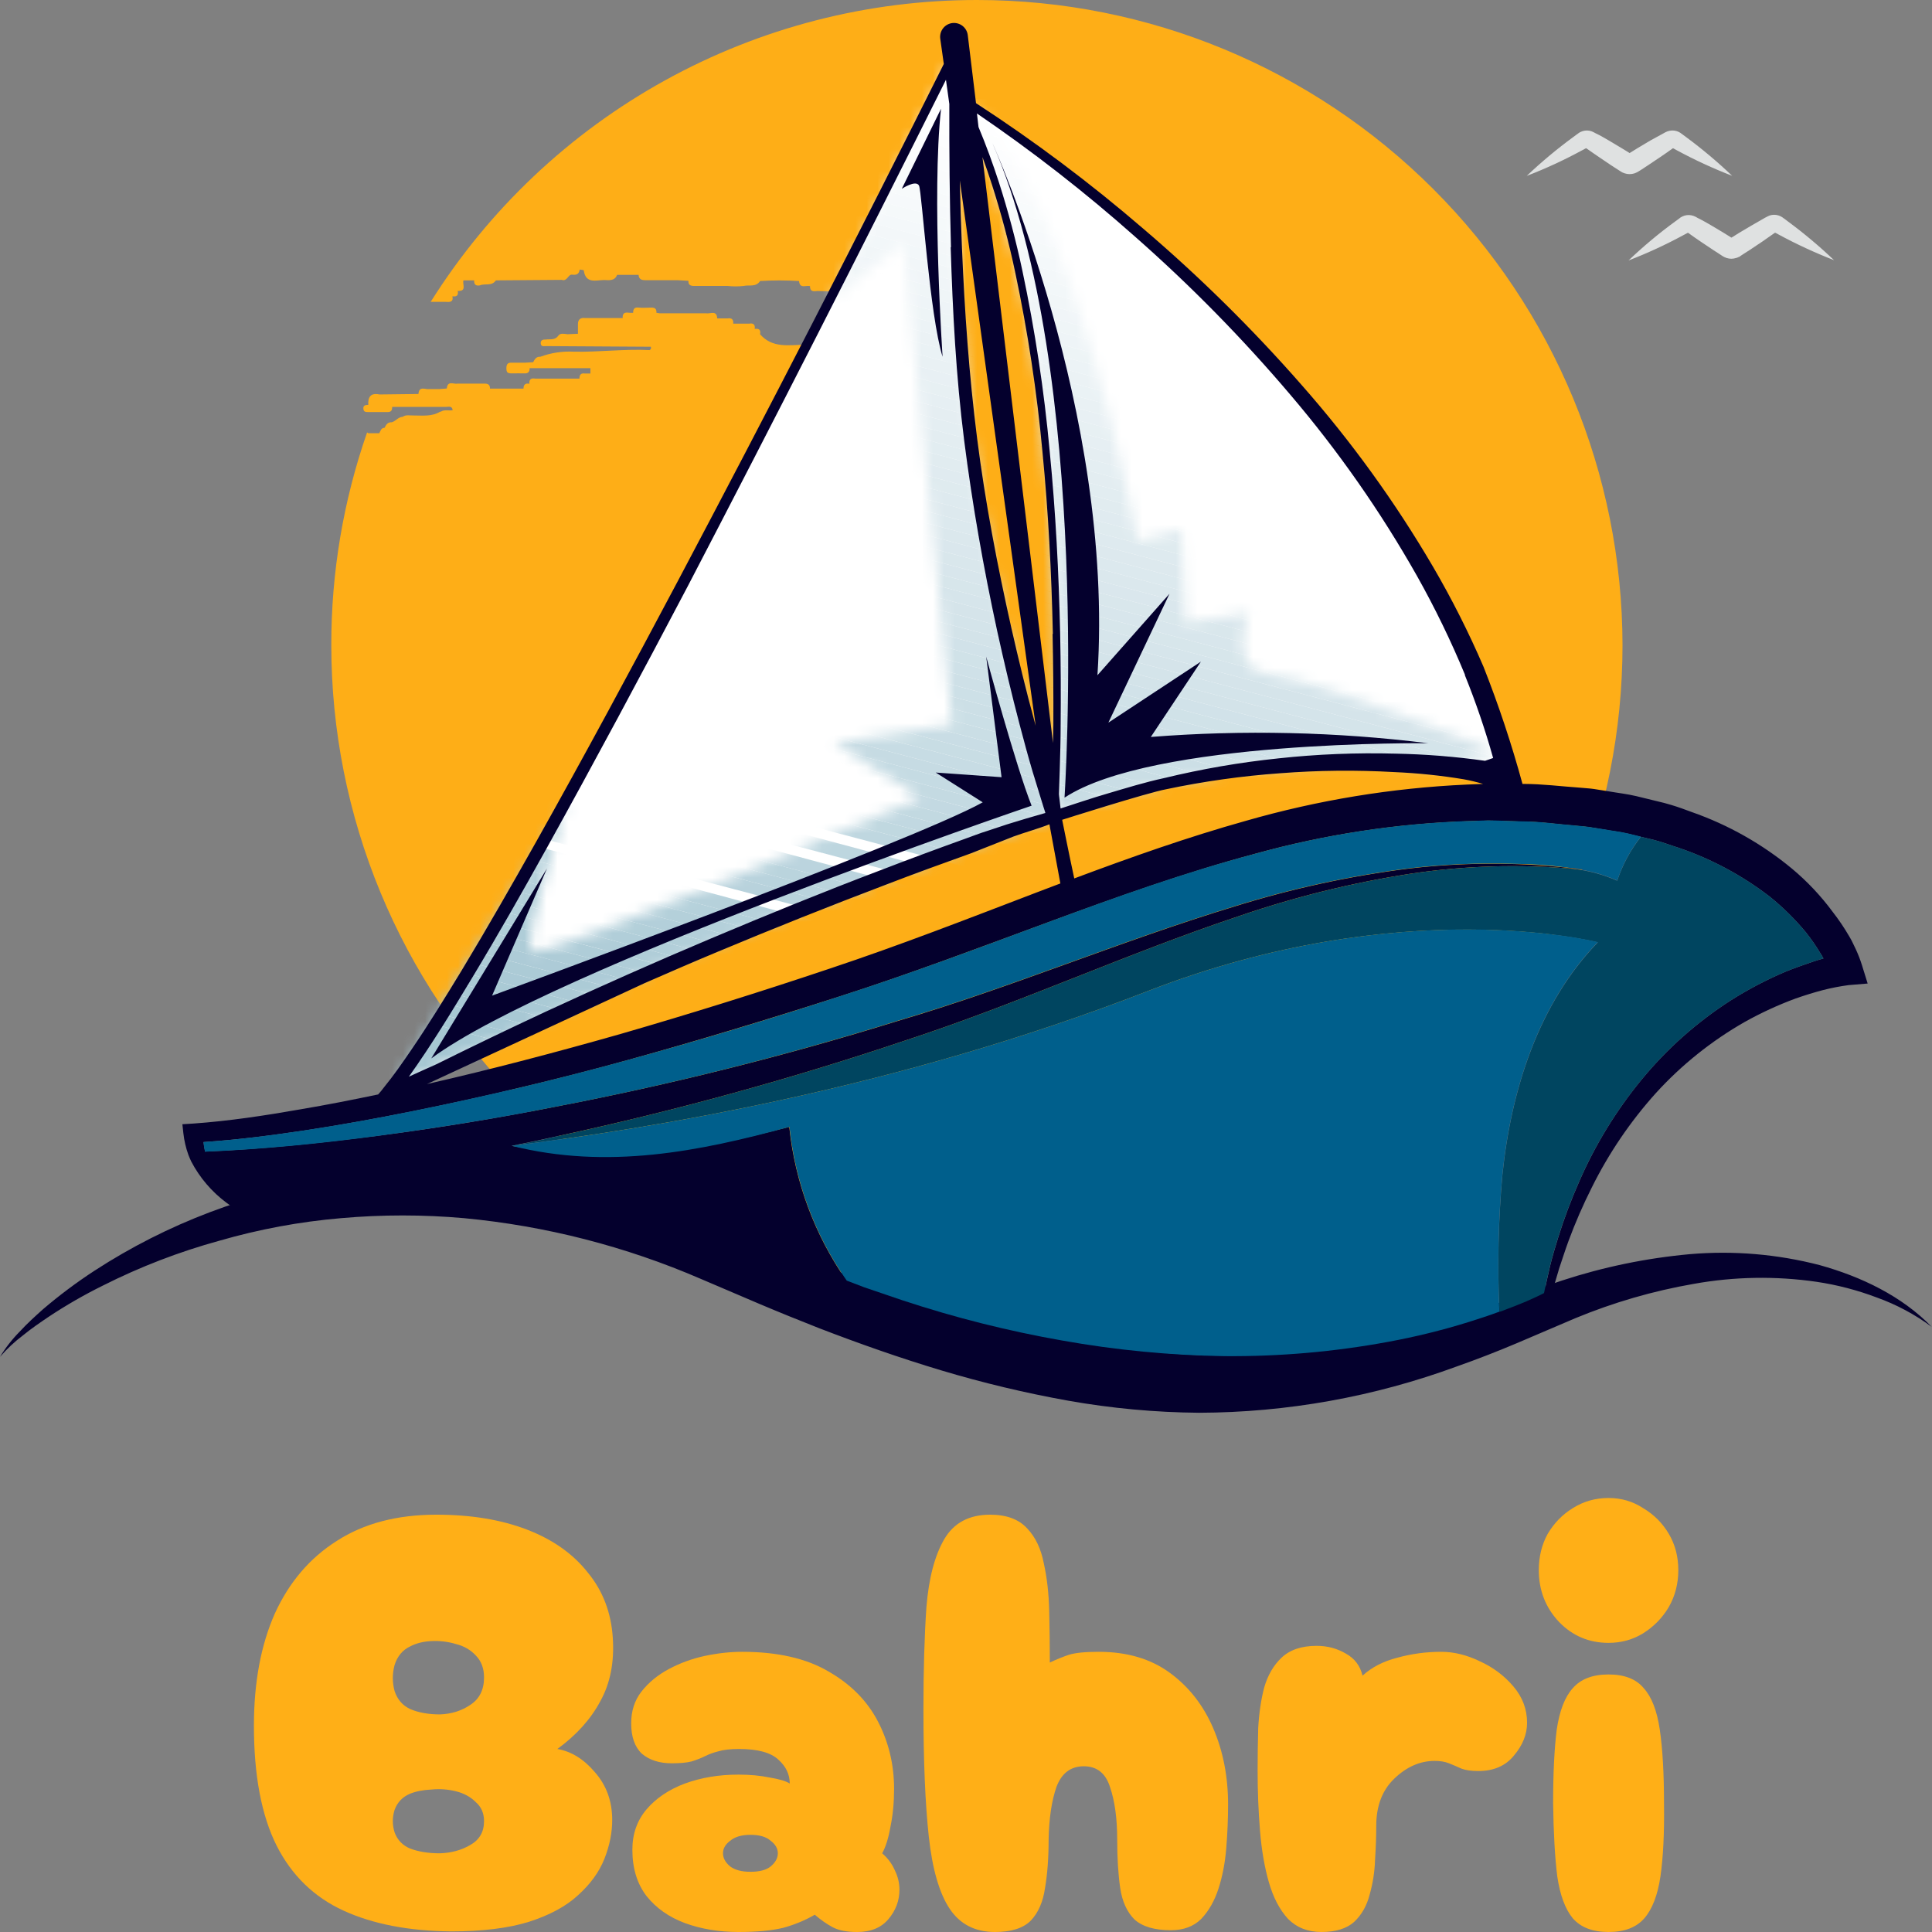 <svg width="175" height="175" viewBox="0 0 175 175" fill="none" xmlns="http://www.w3.org/2000/svg">
<rect x="0" y="0" width="175" height="175" fill="#808080" stroke="none"/>
<path d="M145.703 148.81C143.939 148.81 142.445 148.18 141.221 146.92C139.997 145.624 139.385 144.058 139.385 142.222C139.385 140.998 139.655 139.9 140.195 138.928C140.771 137.956 141.527 137.182 142.463 136.606C143.435 135.994 144.515 135.688 145.703 135.688C146.855 135.688 147.899 135.994 148.835 136.606C149.807 137.182 150.581 137.956 151.157 138.928C151.733 139.9 152.021 140.998 152.021 142.222C152.021 143.446 151.733 144.562 151.157 145.57C150.581 146.542 149.807 147.334 148.835 147.946C147.899 148.522 146.855 148.81 145.703 148.81ZM145.703 175C144.263 175 143.183 174.586 142.463 173.758C141.779 172.93 141.311 171.67 141.059 169.978C140.843 168.25 140.717 166.036 140.681 163.336C140.681 160.636 140.789 158.422 141.005 156.694C141.257 154.966 141.743 153.706 142.463 152.914C143.183 152.086 144.263 151.672 145.703 151.672C147.143 151.672 148.205 152.086 148.889 152.914C149.609 153.706 150.095 154.966 150.347 156.694C150.599 158.422 150.725 160.636 150.725 163.336C150.761 166.036 150.653 168.25 150.401 169.978C150.149 171.67 149.663 172.93 148.943 173.758C148.223 174.586 147.143 175 145.703 175Z" fill="#FFAF17"/>
<path d="M119.692 175C118.468 175 117.46 174.604 116.668 173.812C115.912 172.984 115.336 171.886 114.94 170.518C114.544 169.15 114.274 167.584 114.13 165.82C113.986 164.056 113.914 162.238 113.914 160.366C113.914 159.106 113.932 157.828 113.968 156.532C114.04 155.2 114.22 153.976 114.508 152.86C114.832 151.744 115.354 150.844 116.074 150.16C116.83 149.44 117.892 149.08 119.26 149.08C120.232 149.08 121.114 149.314 121.906 149.782C122.698 150.214 123.202 150.88 123.418 151.78C124.246 151.024 125.29 150.484 126.55 150.16C127.846 149.8 129.178 149.62 130.546 149.62C131.698 149.62 132.868 149.908 134.056 150.484C135.244 151.024 136.252 151.78 137.08 152.752C137.908 153.724 138.322 154.822 138.322 156.046C138.322 157.09 137.926 158.08 137.134 159.016C136.378 159.952 135.298 160.42 133.894 160.42C133.282 160.42 132.778 160.348 132.382 160.204C131.986 160.024 131.608 159.862 131.248 159.718C130.888 159.574 130.456 159.502 129.952 159.502C128.62 159.502 127.396 160.042 126.28 161.122C125.2 162.166 124.66 163.588 124.66 165.388C124.66 166.324 124.624 167.35 124.552 168.466C124.516 169.546 124.354 170.59 124.066 171.598C123.814 172.606 123.346 173.434 122.662 174.082C121.978 174.694 120.988 175 119.692 175Z" fill="#FFAF17"/>
<path d="M90.124 175C88.325 175 86.957 174.298 86.02 172.894C85.085 171.49 84.454 169.312 84.13 166.36C83.806 163.372 83.644 159.52 83.644 154.804C83.644 151.276 83.734 148.198 83.915 145.57C84.13 142.942 84.671 140.89 85.534 139.414C86.398 137.938 87.784 137.2 89.692 137.2C91.168 137.2 92.284 137.614 93.04 138.442C93.796 139.234 94.3 140.296 94.552 141.628C94.841 142.924 95.002 144.364 95.038 145.948C95.075 147.496 95.093 149.044 95.093 150.592C95.704 150.304 96.281 150.07 96.82 149.89C97.397 149.71 98.296 149.62 99.52 149.62C102.077 149.62 104.219 150.25 105.947 151.51C107.675 152.77 108.989 154.444 109.889 156.532C110.789 158.62 111.239 160.924 111.239 163.444C111.239 164.74 111.185 166.054 111.077 167.386C110.969 168.718 110.735 169.942 110.375 171.058C110.015 172.174 109.493 173.092 108.809 173.812C108.125 174.496 107.207 174.838 106.055 174.838C104.579 174.838 103.481 174.514 102.761 173.866C102.077 173.182 101.645 172.228 101.465 171.004C101.285 169.744 101.195 168.286 101.195 166.63C101.195 164.722 100.979 163.138 100.547 161.878C100.151 160.618 99.359 159.988 98.171 159.988C96.983 159.988 96.154 160.618 95.686 161.878C95.254 163.138 95.02 164.722 94.984 166.63C94.984 168.286 94.876 169.744 94.66 171.004C94.481 172.264 94.049 173.254 93.365 173.974C92.68 174.658 91.6 175 90.124 175Z" fill="#FFAF17"/>
<path d="M66.892 175C65.128 175 63.508 174.73 62.032 174.19C60.592 173.65 59.44 172.84 58.576 171.76C57.712 170.644 57.28 169.24 57.28 167.548C57.28 166.108 57.712 164.884 58.576 163.876C59.44 162.868 60.592 162.094 62.032 161.554C63.508 161.014 65.128 160.744 66.892 160.744C67.936 160.744 68.89 160.834 69.754 161.014C70.618 161.158 71.212 161.338 71.536 161.554C71.536 160.726 71.194 160.006 70.51 159.394C69.826 158.746 68.638 158.422 66.946 158.422C66.154 158.422 65.524 158.494 65.056 158.638C64.624 158.746 64.228 158.89 63.868 159.07C63.508 159.25 63.094 159.412 62.626 159.556C62.194 159.664 61.6 159.718 60.844 159.718C59.728 159.718 58.828 159.43 58.144 158.854C57.496 158.242 57.172 157.324 57.172 156.1C57.172 154.984 57.478 154.03 58.09 153.238C58.738 152.41 59.566 151.726 60.574 151.186C61.582 150.646 62.662 150.25 63.814 149.998C65.002 149.746 66.136 149.62 67.216 149.62C70.42 149.62 73.03 150.214 75.046 151.402C77.062 152.554 78.556 154.066 79.528 155.938C80.5 157.81 80.986 159.844 80.986 162.04C80.986 163.264 80.878 164.398 80.662 165.442C80.482 166.486 80.23 167.296 79.906 167.872C80.41 168.304 80.788 168.808 81.04 169.384C81.328 169.96 81.472 170.554 81.472 171.166C81.472 172.174 81.13 173.074 80.446 173.866C79.798 174.622 78.862 175 77.638 175C76.702 175 75.964 174.856 75.424 174.568C74.884 174.28 74.344 173.902 73.804 173.434C72.94 173.938 71.986 174.334 70.942 174.622C69.898 174.874 68.548 175 66.892 175ZM67.972 169.546C68.8 169.546 69.412 169.384 69.808 169.06C70.24 168.7 70.456 168.304 70.456 167.872C70.456 167.44 70.24 167.062 69.808 166.738C69.412 166.378 68.8 166.198 67.972 166.198C67.18 166.198 66.568 166.378 66.136 166.738C65.704 167.062 65.488 167.44 65.488 167.872C65.488 168.304 65.704 168.7 66.136 169.06C66.568 169.384 67.18 169.546 67.972 169.546Z" fill="#FFAF17"/>
<path d="M40.874 174.946C37.022 174.91 33.764 174.28 31.1 173.056C28.436 171.832 26.42 169.87 25.052 167.17C23.684 164.434 23 160.816 23 156.316C23 152.392 23.63 149.008 24.89 146.164C26.186 143.32 28.058 141.124 30.506 139.576C32.954 137.992 35.96 137.2 39.524 137.2C42.656 137.2 45.392 137.65 47.732 138.55C50.072 139.45 51.908 140.746 53.24 142.438C54.608 144.094 55.364 146.074 55.508 148.378C55.652 150.574 55.274 152.482 54.374 154.102C53.51 155.722 52.214 157.162 50.486 158.422C51.746 158.638 52.88 159.34 53.888 160.528C54.932 161.716 55.454 163.156 55.454 164.848C55.454 166 55.22 167.17 54.752 168.358C54.284 169.546 53.492 170.644 52.376 171.652C51.296 172.66 49.802 173.47 47.894 174.082C46.022 174.658 43.682 174.946 40.874 174.946ZM37.148 154.804C37.904 155.128 38.804 155.29 39.848 155.29C40.892 155.254 41.81 154.966 42.602 154.426C43.43 153.886 43.844 153.058 43.844 151.942C43.844 151.114 43.592 150.448 43.088 149.944C42.62 149.44 42.026 149.098 41.306 148.918C40.586 148.702 39.848 148.612 39.092 148.648C38.336 148.684 37.688 148.846 37.148 149.134C36.464 149.458 35.996 150.016 35.744 150.808C35.528 151.6 35.528 152.392 35.744 153.184C35.996 153.94 36.464 154.48 37.148 154.804ZM37.148 167.44C37.904 167.728 38.804 167.872 39.848 167.872C40.892 167.836 41.81 167.584 42.602 167.116C43.43 166.648 43.844 165.928 43.844 164.956C43.844 164.236 43.592 163.66 43.088 163.228C42.62 162.76 42.026 162.436 41.306 162.256C40.586 162.076 39.848 162.022 39.092 162.094C38.336 162.13 37.688 162.256 37.148 162.472C36.464 162.76 35.996 163.246 35.744 163.93C35.528 164.614 35.528 165.298 35.744 165.982C35.996 166.666 36.464 167.152 37.148 167.44Z" fill="#FFAF17"/>
<path d="M146.967 58.439C146.967 73.957 140.806 88.839 129.84 99.812C118.874 110.785 104 116.949 88.491 116.949C80.812 116.95 73.207 115.437 66.112 112.497C59.016 109.557 52.569 105.247 47.138 99.814C41.708 94.381 37.4 87.93 34.461 80.831C31.522 73.732 30.009 66.123 30.009 58.439C29.998 51.88 31.094 45.366 33.25 39.171L33.366 39.242H34.352C34.475 39.041 34.507 38.756 34.831 38.75C34.967 38.497 35.09 38.231 35.479 38.25C35.842 38.159 36.063 37.77 36.471 37.757C36.788 37.537 37.119 37.647 37.482 37.634C38.292 37.634 39.122 37.744 39.867 37.29H39.925C40.263 37.07 40.645 37.225 41.002 37.154C40.956 36.739 40.632 36.856 40.392 36.856C39.575 36.856 38.759 36.856 37.942 36.856H35.525C35.525 37.128 35.453 37.329 35.129 37.323H33.34C33.152 37.323 32.952 37.323 32.919 37.063C32.867 36.707 33.107 36.681 33.36 36.674C33.314 35.954 33.58 35.572 34.358 35.727H34.598L37.903 35.688C37.955 34.91 38.551 35.312 38.901 35.241H39.822L40.47 35.189C40.535 34.43 41.118 34.833 41.462 34.748H42.414C42.913 34.748 43.406 34.748 43.905 34.748C44.242 34.748 44.385 34.878 44.385 35.202H47.418C47.418 34.833 47.593 34.69 47.95 34.761C47.917 34.365 48.105 34.229 48.475 34.294H52.487C52.487 33.918 52.642 33.782 52.992 33.834H53.478V33.795C53.478 33.646 53.478 33.496 53.478 33.347H47.975C47.975 33.691 47.839 33.834 47.496 33.821C47.152 33.808 46.744 33.821 46.362 33.821C45.979 33.821 45.876 33.743 45.869 33.386C45.863 33.03 45.966 32.822 46.355 32.855H47.496L48.293 32.809C48.429 32.543 48.572 32.29 48.941 32.316C49.912 31.956 50.947 31.799 51.981 31.856C54.269 31.901 56.55 31.596 58.839 31.713C58.866 31.701 58.891 31.683 58.911 31.66C58.931 31.638 58.947 31.612 58.958 31.584C58.968 31.555 58.972 31.525 58.971 31.495C58.969 31.465 58.962 31.435 58.949 31.408L49.479 31.35C49.265 31.35 49.013 31.428 48.98 31.116C48.948 30.805 49.188 30.74 49.453 30.753C49.849 30.701 50.276 30.837 50.588 30.39C50.756 30.15 51.119 30.241 51.404 30.273L52.35 30.234C52.35 29.943 52.35 29.651 52.35 29.365C52.35 28.924 52.597 28.756 52.999 28.808H54.431H55.915H56.401C56.363 28.269 56.706 28.289 57.05 28.334H57.348C57.348 27.971 57.484 27.815 57.847 27.861C58.21 27.906 58.625 27.861 59.007 27.861C59.389 27.861 59.467 28.029 59.461 28.334L59.765 28.38H63.972C64.341 28.445 64.925 28.062 64.963 28.84H65.262H65.91C66.279 28.782 66.448 28.937 66.415 29.314H67.867C68.25 29.249 68.418 29.411 68.36 29.793C68.736 29.735 68.93 29.865 68.846 30.273C69.967 31.57 71.471 31.24 72.897 31.227C72.897 30.954 73.104 30.896 73.344 30.909C73.344 30.708 73.389 30.507 73.415 30.306C73.357 29.968 73.448 29.748 73.843 29.787L73.901 29.333C73.843 28.996 73.934 28.775 74.329 28.814L74.388 28.36C74.336 28.023 74.42 27.809 74.815 27.841C74.815 27.686 74.815 27.537 74.867 27.381C74.809 27.037 74.932 26.843 75.302 26.856C75.302 26.7 75.34 26.551 75.353 26.395L74.057 26.356C73.701 26.402 73.357 26.434 73.37 25.915C73.007 25.818 72.437 26.188 72.378 25.455C71.202 25.383 70.022 25.383 68.846 25.455C68.483 26.032 67.854 25.785 67.355 25.902C66.877 25.954 66.394 25.954 65.916 25.902H64.315C63.842 25.902 63.369 25.902 62.902 25.902C62.559 25.902 62.332 25.831 62.358 25.435L61.418 25.383H58.521C58.177 25.383 57.873 25.345 57.84 24.897H55.896C55.682 25.461 55.176 25.383 54.742 25.364C54.016 25.364 53.051 25.747 52.876 24.488C52.876 24.45 52.636 24.443 52.506 24.417C52.461 24.845 52.188 24.929 51.825 24.878C51.463 24.826 51.378 25.526 50.886 25.351L44.916 25.396C44.553 25.948 43.931 25.649 43.464 25.85C43.108 25.915 42.92 25.773 42.952 25.396H41.98C41.864 25.747 42.311 26.402 41.462 26.35C41.539 26.745 41.384 26.901 40.982 26.836C41.086 27.381 40.736 27.374 40.334 27.342H39.841H39.012C44.275 18.966 51.576 12.064 60.233 7.282C68.889 2.5 78.616 -0.006 88.504 9.17457e-06C103.998 0.003 118.858 6.16 129.819 17.117C140.781 28.074 146.948 42.936 146.967 58.439Z" fill="#FEAE17"/>
<path d="M95.485 73.926C92.168 63.526 89.733 52.866 88.206 42.057C86.566 30.747 86.346 17.206 86.391 4.89C86.391 4.89 46.485 85.379 34.851 99.458C54.424 89.503 74.688 80.97 95.485 73.926Z" fill="white"/>
<mask id="mask0_648_11499" style="mask-type:luminance" maskUnits="userSpaceOnUse" x="35" y="4" width="61" height="95">
<path d="M51.444 72.622C51.444 72.622 47.263 85.178 48.203 86.125C49.143 87.072 83.358 72.253 83.358 72.253L75.581 67.311L86.217 65.599C86.217 65.599 81.848 22.796 81.848 22.225C81.848 21.654 75.198 27.361 75.198 27.361L86.405 4.903C86.405 4.903 86.217 29.262 88.693 44.463C90.378 54.408 92.651 64.244 95.498 73.919C95.498 73.919 69.313 83.459 60.194 87.454C51.074 91.449 35.285 98.68 35.285 98.68L51.444 72.622Z" fill="white"/>
</mask>
<g mask="url(#mask0_648_11499)">
<path d="M95.479 11.615L70.007 4.89H95.479V11.615Z" fill="white"/>
<path d="M95.479 12.698L65.924 4.89H70.007L95.479 11.615V12.698Z" fill="white"/>
<path d="M95.479 13.775L61.834 4.89H65.924L95.479 12.698V13.775Z" fill="#FEFEFF"/>
<path d="M95.479 14.851L58.625 5.123L58.683 4.89H61.833L95.479 13.775V14.851Z" fill="#FDFEFE"/>
<path d="M95.479 15.934L58.359 6.129L58.625 5.124L95.479 14.851V15.934Z" fill="#FCFDFE"/>
<path d="M95.479 17.011L58.094 7.14L58.359 6.129L95.479 15.934V17.011Z" fill="#FBFCFD"/>
<path d="M95.479 18.087L57.828 8.146L58.094 7.14L95.479 17.011V18.087Z" fill="#FAFCFD"/>
<path d="M95.479 19.171L57.562 9.157L57.828 8.146L95.479 18.088V19.171Z" fill="#F9FBFC"/>
<path d="M95.479 20.247L57.297 10.163L57.563 9.157L95.479 19.171V20.247Z" fill="#F8FBFC"/>
<path d="M95.479 21.324L57.031 11.174L57.297 10.163L95.479 20.247V21.324Z" fill="#F7FAFB"/>
<path d="M95.479 22.4L56.759 12.179L57.031 11.174L95.479 21.324V22.4Z" fill="#F6F9FB"/>
<path d="M95.479 23.483L56.493 13.191L56.759 12.179L95.479 22.4V23.483Z" fill="#F5F9FA"/>
<path d="M95.479 24.56L56.233 14.196L56.493 13.191L95.479 23.483V24.56Z" fill="#F4F8FA"/>
<path d="M95.48 25.636L55.962 15.208L56.234 14.196L95.48 24.56V25.636Z" fill="#F3F7F9"/>
<path d="M95.479 26.72L55.695 16.213L55.961 15.208L95.479 25.637V26.72Z" fill="#F2F7F9"/>
<path d="M95.479 27.796L55.43 17.225L55.695 16.213L95.479 26.719V27.796Z" fill="#F1F6F8"/>
<path d="M95.479 28.872L55.164 18.23L55.43 17.225L95.479 27.796V28.872Z" fill="#F0F5F8"/>
<path d="M95.479 29.956L54.898 19.242L55.164 18.23L95.479 28.873V29.956Z" fill="#EFF5F7"/>
<path d="M95.479 31.032L54.633 20.247L54.899 19.242L95.479 29.956V31.032Z" fill="#EEF4F7"/>
<path d="M95.479 32.109L54.367 21.259L54.633 20.247L95.479 31.032V32.109Z" fill="#EDF4F6"/>
<path d="M95.479 33.192L54.102 22.264L54.367 21.259L95.479 32.109V33.192Z" fill="#ECF3F6"/>
<path d="M95.48 34.268L53.836 23.276L54.102 22.264L95.48 33.192V34.268Z" fill="#EBF2F5"/>
<path d="M95.479 35.345L53.569 24.281L53.835 23.276L95.479 34.268V35.345Z" fill="#EAF2F5"/>
<path d="M95.479 36.422L53.304 25.293L53.569 24.281L95.479 35.345V36.422Z" fill="#E9F1F4"/>
<path d="M95.479 37.505L53.038 26.298L53.304 25.293L95.479 36.422V37.505Z" fill="#E8F0F4"/>
<path d="M95.479 38.581L52.773 27.31L53.038 26.298L95.479 37.505V38.581Z" fill="#E7F0F3"/>
<path d="M95.479 39.658L52.507 28.315L52.773 27.31L95.479 38.581V39.658Z" fill="#E6EFF3"/>
<path d="M95.479 40.741L52.241 29.32L52.507 28.315L95.479 39.658V40.741Z" fill="#E5EEF2"/>
<path d="M95.479 41.817L51.976 30.332L52.241 29.32L95.479 40.741V41.817Z" fill="#E4EEF2"/>
<path d="M95.479 42.894L51.71 31.337L51.976 30.332L95.479 41.817V42.894Z" fill="#E3EDF1"/>
<path d="M95.478 43.97L51.443 32.349L51.709 31.337L95.478 42.894V43.97Z" fill="#E2EDF1"/>
<path d="M95.479 45.053L51.178 33.354L51.444 32.349L95.479 43.97V45.053Z" fill="#E1ECF0"/>
<path d="M95.479 46.13L50.912 34.366L51.178 33.354L95.479 45.053V46.13Z" fill="#E0EBF0"/>
<path d="M95.479 47.213L50.647 35.371L50.912 34.366L95.479 46.13V47.213Z" fill="#DFEBEF"/>
<path d="M95.479 48.289L50.381 36.383L50.647 35.371L95.479 47.213V48.289Z" fill="#DEEAEF"/>
<path d="M95.479 49.366L50.115 37.388L50.381 36.383L95.479 48.289V49.366Z" fill="#DDE9EE"/>
<path d="M95.479 50.443L49.85 38.4L50.115 37.388L95.479 49.366V50.443Z" fill="#DCE9EE"/>
<path d="M95.479 51.526L49.584 39.405L49.85 38.399L95.479 50.443V51.526Z" fill="#DBE8ED"/>
<path d="M95.48 52.602L49.318 40.416L49.584 39.405L95.48 51.526V52.602Z" fill="#DAE7ED"/>
<path d="M95.479 53.679L49.052 41.422L49.318 40.416L95.479 52.602V53.679Z" fill="#D9E7EC"/>
<path d="M95.479 54.762L48.786 42.433L49.052 41.422L95.479 53.679V54.762Z" fill="#D8E6EC"/>
<path d="M95.479 55.838L48.52 43.439L48.786 42.433L95.479 54.762V55.838Z" fill="#D7E6EB"/>
<path d="M95.479 56.915L48.255 44.45L48.521 43.438L95.479 55.838V56.915Z" fill="#D6E5EB"/>
<path d="M95.479 57.998L47.989 45.455L48.255 44.45L95.479 56.915V57.998Z" fill="#D5E4EA"/>
<path d="M95.479 59.075L47.724 46.467L47.989 45.455L95.479 57.998V59.075Z" fill="#D4E4EA"/>
<path d="M95.479 60.151L47.458 47.472L47.724 46.467L95.479 59.075V60.151Z" fill="#D3E3E9"/>
<path d="M95.479 61.228L47.192 48.484L47.458 47.472L95.479 60.151V61.228Z" fill="#D1E2E9"/>
<path d="M95.479 62.311L46.926 49.489L47.191 48.484L95.479 61.228V62.311Z" fill="#D0E2E8"/>
<path d="M95.479 63.387L46.66 50.495L46.926 49.489L95.479 62.311V63.387Z" fill="#CFE1E8"/>
<path d="M95.479 64.464L46.395 51.506L46.66 50.495L95.479 63.387V64.464Z" fill="#CEE0E7"/>
<path d="M95.479 65.547L46.129 52.511L46.395 51.506L95.479 64.464V65.547Z" fill="#CDE0E7"/>
<path d="M95.479 66.623L45.863 53.523L46.129 52.511L95.479 65.547V66.623Z" fill="#CCDFE6"/>
<path d="M95.479 67.7L45.598 54.528L45.863 53.523L95.479 66.624V67.7Z" fill="#CBDFE6"/>
<path d="M95.479 68.783L45.325 55.54L45.597 54.528L95.479 67.7V68.783Z" fill="#CADEE5"/>
<path d="M95.479 69.859L45.06 56.545L45.325 55.54L95.479 68.783V69.859Z" fill="#C9DDE5"/>
<path d="M95.48 70.936L44.801 57.557L45.06 56.545L95.48 69.86V70.936Z" fill="#C8DDE4"/>
<path d="M95.479 72.019L44.534 58.562L44.8 57.557L95.479 70.936V72.019Z" fill="#C7DCE4"/>
<path d="M95.479 73.096L44.263 59.574L44.535 58.562L95.479 72.019V73.096Z" fill="#C6DBE3"/>
<path d="M95.48 74.172L43.997 60.579L44.263 59.574L95.48 73.096V74.172Z" fill="#C5DBE3"/>
<path d="M95.479 75.249L43.73 61.591L43.996 60.579L95.479 74.172V75.249Z" fill="#C4DAE2"/>
<path d="M95.479 76.332L43.465 62.596L43.731 61.591L95.479 75.249V76.332Z" fill="#C3D9E2"/>
<path d="M95.479 77.409L43.199 63.608L43.465 62.596L95.479 76.332V77.409Z" fill="#C2D9E1"/>
<path d="M95.479 78.485L42.934 64.613L43.199 63.608L95.479 77.409V78.485Z" fill="#C1D8E1"/>
<path d="M95.479 79.01L95.349 79.529L42.668 65.625L42.934 64.613L95.479 78.485V79.01Z" fill="#C0D8E0"/>
<path d="M42.672 65.624L42.405 66.633L95.08 80.539L95.346 79.529L42.672 65.624Z" fill="#BFD7E0"/>
<path d="M41.153 67.067L40.882 68.08L93.724 82.252L93.996 81.24L41.153 67.067Z" fill="#BED6DF"/>
<path d="M42.138 67.638L41.872 68.648L94.546 82.554L94.813 81.544L42.138 67.638Z" fill="#BDD6DF"/>
<path d="M40.631 69.1L40.359 70.113L93.202 84.285L93.473 83.272L40.631 69.1Z" fill="#BCD5DE"/>
<path d="M41.612 69.659L41.346 70.669L94.02 84.575L94.286 83.565L41.612 69.659Z" fill="#BBD4DE"/>
<path d="M41.342 70.666L41.076 71.675L93.751 85.581L94.017 84.571L41.342 70.666Z" fill="#BAD4DD"/>
<path d="M41.08 71.674L40.813 72.683L93.488 86.589L93.754 85.579L41.08 71.674Z" fill="#B9D3DD"/>
<path d="M40.81 72.68L40.544 73.69L93.218 87.596L93.484 86.586L40.81 72.68Z" fill="#B8D2DC"/>
<path d="M39.304 74.164L39.033 75.177L91.876 89.349L92.147 88.336L39.304 74.164Z" fill="#B7D2DC"/>
<path d="M40.277 74.701L40.011 75.711L92.685 89.617L92.951 88.607L40.277 74.701Z" fill="#B6D1DB"/>
<path d="M40.007 75.708L39.741 76.717L92.416 90.623L92.682 89.613L40.007 75.708Z" fill="#B5D1DB"/>
<path d="M39.744 76.716L39.477 77.725L92.152 91.631L92.418 90.621L39.744 76.716Z" fill="#B4D0DA"/>
<path d="M39.481 77.722L39.215 78.732L91.889 92.637L92.155 91.628L39.481 77.722Z" fill="#B3CFDA"/>
<path d="M39.217 78.73L38.951 79.74L91.626 93.645L91.892 92.636L39.217 78.73Z" fill="#B2CFD9"/>
<path d="M38.948 79.737L38.682 80.746L91.356 94.652L91.622 93.642L38.948 79.737Z" fill="#B1CED9"/>
<path d="M38.685 80.745L38.419 81.754L91.093 95.66L91.359 94.65L38.685 80.745Z" fill="#B0CDD8"/>
<path d="M38.416 81.758L38.149 82.767L90.824 96.673L91.09 95.663L38.416 81.758Z" fill="#AFCDD8"/>
<path d="M38.152 82.766L37.886 83.775L90.56 97.681L90.826 96.671L38.152 82.766Z" fill="#AECCD7"/>
<path d="M90.56 97.681L90.294 98.687H90.281L37.619 84.782L37.885 83.77L90.56 97.681Z" fill="#ADCBD7"/>
<path d="M86.198 98.687L37.353 85.787L37.619 84.782L90.281 98.687H86.198Z" fill="#ACCBD6"/>
<path d="M82.107 98.687L37.087 86.799L37.353 85.787L86.197 98.687H82.107Z" fill="#ABCAD6"/>
<path d="M78.024 98.687L36.821 87.804L37.087 86.799L82.107 98.687H78.024Z" fill="#AACAD5"/>
<path d="M73.941 98.687L36.556 88.816L36.821 87.804L78.024 98.687H73.941Z" fill="#A9C9D5"/>
<path d="M69.851 98.687L36.29 89.821L36.556 88.816L73.941 98.687H69.851Z" fill="#A8C8D4"/>
<path d="M65.768 98.687L36.024 90.833L36.29 89.821L69.851 98.687H65.768Z" fill="#A7C8D4"/>
<path d="M61.685 98.687L35.759 91.838L36.025 90.833L65.768 98.687H61.685Z" fill="#A6C7D3"/>
<path d="M35.292 93.602L35.759 91.838L61.685 98.687H35.292V93.602Z" fill="#A6C7D3"/>
</g>
<path d="M95.485 73.926C95.485 73.926 98.077 31.026 87.117 8.969C87.117 8.969 127.101 33.36 136.765 70.326C136.765 70.307 117.788 65.716 95.485 73.926Z" fill="white"/>
<mask id="mask1_648_11499" style="mask-type:luminance" maskUnits="userSpaceOnUse" x="87" y="8" width="49" height="66">
<path d="M88.271 9.812C97.287 17.394 103.055 48.996 103.055 48.996L107.028 47.913L107.385 56.403L113.16 55.501C113.16 55.501 110.995 60.735 115.143 61.098C119.291 61.461 135.702 68.141 135.702 68.141L130.394 69.373C118.595 68.303 106.706 69.854 95.576 73.913L95.511 73.433C95.757 68.523 97.351 29.631 87.117 8.989L88.271 9.812Z" fill="white"/>
</mask>
<g mask="url(#mask1_648_11499)">
<path d="M135.702 22.238L87.11 9.41V8.976H135.702V22.238Z" fill="white"/>
<path d="M135.702 23.315L87.11 10.487V9.41L135.702 22.238V23.315Z" fill="white"/>
<path d="M135.702 24.391L87.11 11.563V10.487L135.702 23.315V24.391Z" fill="#FEFEFF"/>
<path d="M135.702 25.474L87.11 12.646V11.563L135.702 24.391V25.474Z" fill="#FDFEFE"/>
<path d="M135.702 26.551L87.11 13.723V12.646L135.702 25.474V26.551Z" fill="#FCFDFE"/>
<path d="M135.702 27.627L87.11 14.8V13.723L135.702 26.551V27.627Z" fill="#FBFCFD"/>
<path d="M135.702 28.71L87.11 15.883V14.799L135.702 27.627V28.71Z" fill="#FAFCFD"/>
<path d="M135.702 29.787L87.11 16.959V15.883L135.702 28.71V29.787Z" fill="#F9FBFC"/>
<path d="M135.702 30.863L87.11 18.036V16.959L135.702 29.787V30.863Z" fill="#F8FBFC"/>
<path d="M135.702 31.947L87.11 19.119V18.036L135.702 30.863V31.947Z" fill="#F7FAFB"/>
<path d="M135.702 33.023L87.11 20.195V19.119L135.702 31.947V33.023Z" fill="#F6F9FB"/>
<path d="M135.702 34.1L87.11 21.272V20.195L135.702 33.023V34.1Z" fill="#F5F9FA"/>
<path d="M135.702 35.183L87.11 22.355V21.272L135.702 34.1V35.183Z" fill="#F4F8FA"/>
<path d="M135.702 36.259L87.11 23.431V22.355L135.702 35.183V36.259Z" fill="#F3F7F9"/>
<path d="M135.702 37.336L87.11 24.508V23.431L135.702 36.259V37.336Z" fill="#F2F7F9"/>
<path d="M135.702 38.412L87.11 25.591V24.508L135.702 37.336V38.412Z" fill="#F1F6F8"/>
<path d="M135.702 39.495L87.11 26.668V25.591L135.702 38.412V39.495Z" fill="#F0F5F8"/>
<path d="M135.702 40.572L87.11 27.744V26.668L135.702 39.495V40.572Z" fill="#EFF5F7"/>
<path d="M135.702 41.649L87.11 28.827V27.744L135.702 40.572V41.649Z" fill="#EEF4F7"/>
<path d="M135.702 42.732L87.11 29.904V28.827L135.702 41.648V42.732Z" fill="#EDF4F6"/>
<path d="M135.702 43.808L87.11 30.98V29.904L135.702 42.732V43.808Z" fill="#ECF3F6"/>
<path d="M135.702 44.885L87.11 32.063V30.98L135.702 43.808V44.885Z" fill="#EBF2F5"/>
<path d="M135.702 45.968L87.11 33.14V32.063L135.702 44.885V45.968Z" fill="#EAF2F5"/>
<path d="M135.702 47.044L87.11 34.216V33.14L135.702 45.968V47.044Z" fill="#E9F1F4"/>
<path d="M135.702 48.121L87.11 35.3V34.216L135.702 47.044V48.121Z" fill="#E8F0F4"/>
<path d="M135.702 49.204L87.11 36.376V35.299L135.702 48.121V49.204Z" fill="#E7F0F3"/>
<path d="M135.702 50.28L87.11 37.453V36.376L135.702 49.204V50.28Z" fill="#E6EFF3"/>
<path d="M135.702 51.357L87.11 38.536V37.453L135.702 50.281V51.357Z" fill="#E5EEF2"/>
<path d="M135.702 52.44L87.11 39.612V38.536L135.702 51.357V52.44Z" fill="#E4EEF2"/>
<path d="M135.702 53.517L87.11 40.689V39.612L135.702 52.44V53.517Z" fill="#E3EDF1"/>
<path d="M135.702 54.593L87.11 41.772V40.689L135.702 53.517V54.593Z" fill="#E2EDF1"/>
<path d="M135.702 55.676L87.11 42.848V41.772L135.702 54.593V55.676Z" fill="#E1ECF0"/>
<path d="M135.702 56.753L87.11 43.925V42.848L135.702 55.676V56.753Z" fill="#E0EBF0"/>
<path d="M135.702 57.829L87.11 45.008V43.925L135.702 56.753V57.829Z" fill="#DFEBEF"/>
<path d="M135.702 58.912L87.11 46.084V45.008L135.702 57.829V58.912Z" fill="#DEEAEF"/>
<path d="M135.702 59.989L87.11 47.161V46.084L135.702 58.912V59.989Z" fill="#DDE9EE"/>
<path d="M135.702 61.066L87.11 48.238V47.161L135.702 59.989V61.066Z" fill="#DCE9EE"/>
<path d="M135.702 62.148L87.11 49.321V48.237L135.702 61.065V62.148Z" fill="#DBE8ED"/>
<path d="M135.702 63.225L87.11 50.397V49.321L135.702 62.149V63.225Z" fill="#DAE7ED"/>
<path d="M135.702 64.302L87.11 51.48V50.397L135.702 63.225V64.302Z" fill="#D9E7EC"/>
<path d="M135.702 65.385L87.11 52.557V51.48L135.702 64.302V65.385Z" fill="#D8E6EC"/>
<path d="M135.702 66.461L87.11 53.633V52.557L135.702 65.385V66.461Z" fill="#D7E6EB"/>
<path d="M135.702 67.538L87.11 54.71V53.633L135.702 66.461V67.538Z" fill="#D6E5EB"/>
<path d="M135.702 68.621L87.11 55.793V54.71L135.702 67.538V68.621Z" fill="#D5E4EA"/>
<path d="M135.702 69.697L87.11 56.87V55.793L135.702 68.621V69.697Z" fill="#D4E4EA"/>
<path d="M135.702 70.774L87.11 57.946V56.87L135.702 69.697V70.774Z" fill="#D3E3E9"/>
<path d="M135.702 71.857L87.11 59.029V57.946L135.702 70.774V71.857Z" fill="#D1E2E9"/>
<path d="M135.702 72.933L87.11 60.106V59.029L135.702 71.857V72.933Z" fill="#D0E2E8"/>
<path d="M135.702 73.225L135.521 73.9H135.268L87.11 61.182V60.106L135.702 72.934V73.225Z" fill="#CFE1E8"/>
<path d="M131.178 73.9L87.11 62.265V61.182L135.268 73.9H131.178Z" fill="#CEE0E7"/>
<path d="M127.095 73.9L87.11 63.342V62.265L131.178 73.9H127.095Z" fill="#CDE0E7"/>
<path d="M123.011 73.9L87.11 64.418V63.342L127.095 73.9H123.011Z" fill="#CCDFE6"/>
<path d="M118.921 73.9L87.11 65.501V64.418L123.011 73.9H118.921Z" fill="#CBDFE6"/>
<path d="M114.838 73.9L87.11 66.578V65.501L118.921 73.9H114.838Z" fill="#CADEE5"/>
<path d="M110.748 73.9L87.11 67.655V66.578L114.838 73.9H110.748Z" fill="#C9DDE5"/>
<path d="M106.665 73.9L87.11 68.738V67.654L110.748 73.9H106.665Z" fill="#C8DDE4"/>
<path d="M102.582 73.9L87.11 69.814V68.737L106.665 73.9H102.582Z" fill="#C7DCE4"/>
<path d="M98.492 73.9L87.11 70.891V69.814L102.582 73.9H98.492Z" fill="#C6DBE3"/>
<path d="M94.409 73.9L87.11 71.974V70.891L98.492 73.9H94.409Z" fill="#C5DBE3"/>
<path d="M90.319 73.9L87.11 73.05V71.974L94.409 73.9H90.319Z" fill="#C4DAE2"/>
<path d="M87.11 73.05L90.319 73.9H87.11V73.05Z" fill="#C3D9E2"/>
</g>
<path d="M89.327 59.47C89.327 59.47 92.023 69.425 93.443 72.979C93.443 72.979 50.017 87.765 39.063 95.872L49.544 78.667L44.572 90.184C44.572 90.184 82.625 76.248 89.016 72.674L84.757 69.976L90.721 70.398L89.327 59.47ZM83.247 16.816C82.962 16.252 81.685 17.102 81.685 17.102L85.237 9.851C84.382 17.672 85.38 32.316 85.38 32.316C84.213 28.62 83.507 17.387 83.247 16.816ZM17.473 101.774C20.714 101.547 24.007 101.047 27.247 100.477C29.594 100.081 31.927 99.621 34.254 99.134C34.435 98.927 34.617 98.719 34.785 98.486C35.654 97.422 36.438 96.287 37.242 95.113C38.849 92.759 40.34 90.327 41.824 87.889C44.138 84.056 46.361 80.158 48.565 76.248C52.959 68.42 57.218 60.514 61.424 52.583C69.634 37.083 77.656 21.486 85.49 5.791L85.166 3.489C85.126 3.158 85.218 2.825 85.424 2.562C85.629 2.299 85.93 2.129 86.261 2.088C86.426 2.068 86.592 2.081 86.752 2.126C86.911 2.171 87.06 2.246 87.19 2.349C87.32 2.451 87.429 2.578 87.51 2.723C87.59 2.867 87.642 3.026 87.661 3.191L88.407 9.345C93.697 12.785 98.751 16.577 103.534 20.695C108.669 25.073 113.478 29.82 117.923 34.897C122.399 39.979 126.376 45.48 129.797 51.325C131.508 54.255 133.038 57.287 134.38 60.404C135.749 63.871 136.926 67.411 137.906 71.007H138.003C139.701 71.007 141.393 71.228 143.091 71.345C143.519 71.39 143.94 71.403 144.387 71.468L145.683 71.675C146.533 71.825 147.382 71.915 148.224 72.116L150.752 72.733L151.368 72.908C152.016 73.102 152.619 73.323 153.241 73.556C156.548 74.713 159.623 76.45 162.321 78.686C163.694 79.833 164.926 81.139 165.99 82.577C166.546 83.29 167.053 84.04 167.507 84.821C167.74 85.197 167.921 85.625 168.122 86.034C168.324 86.477 168.5 86.932 168.647 87.396L169.172 89.088L167.448 89.231C166.645 89.338 165.848 89.494 165.063 89.698C164.253 89.912 163.449 90.165 162.646 90.444C161.05 91.034 159.503 91.747 158.018 92.578C155.03 94.285 152.327 96.449 150.007 98.991C147.679 101.576 145.717 104.467 144.173 107.584C143.386 109.148 142.687 110.754 142.08 112.396C141.775 113.214 141.516 114.057 141.231 114.887L140.524 117.28L140.446 117.546C140.386 117.606 140.319 117.658 140.246 117.701L140.148 117.773L139.941 117.909L139.546 118.175L138.722 118.681C138.165 119.005 137.614 119.329 137.044 119.621C136.661 119.822 136.279 120.01 135.883 120.205C135.125 120.574 134.347 120.925 133.563 121.255C131.191 122.245 128.757 123.081 126.278 123.759C123.785 124.41 121.261 124.931 118.714 125.322C116.16 125.704 113.587 125.892 111.014 126.022C105.846 126.187 100.674 125.879 95.562 125.101C90.923 124.351 86.344 123.267 81.86 121.859C81.426 121.729 80.992 121.606 80.564 121.469L76.928 120.172L73.337 118.772C70.971 117.792 68.593 116.735 66.344 115.769C61.807 113.767 57.108 112.155 52.298 110.95C47.496 109.706 42.575 108.976 37.618 108.771C32.679 108.596 27.61 108.894 22.846 110.289L22.691 110.354L22.542 110.269C22.36 110.172 22.185 110.081 22.01 109.971C21.835 109.861 21.537 109.686 21.31 109.524C21.084 109.361 20.863 109.219 20.662 109.05L20.526 108.953C19.19 107.963 18.096 106.684 17.324 105.211C17.227 105.016 17.149 104.815 17.065 104.608C16.838 103.979 16.686 103.326 16.611 102.662L16.52 101.832L17.473 101.774ZM86.138 22.387C86.015 18.068 85.976 13.749 85.989 9.417L85.684 7.225C78.01 22.604 70.213 37.898 62.293 53.108C58.112 61.059 53.867 68.99 49.511 76.844C47.327 80.774 45.11 84.685 42.796 88.518C40.962 91.566 39.115 94.607 37.034 97.526C37.851 97.15 38.668 96.78 39.491 96.417C42.77 94.791 46.07 93.204 49.388 91.657C54.372 89.348 59.395 87.117 64.458 84.983C69.52 82.85 74.614 80.774 79.747 78.829C82.34 77.83 84.894 76.883 87.473 75.956C88.121 75.729 88.77 75.463 89.418 75.268L91.213 74.672C92.347 74.315 93.501 73.978 94.681 73.641V73.602L94.512 73.076L94.188 72.026L93.54 69.918C93.125 68.517 92.743 67.103 92.373 65.689C91.628 62.862 90.954 60.015 90.325 57.155C89.087 51.441 88.07 45.682 87.331 39.872C86.592 34.061 86.294 28.237 86.112 22.4L86.138 22.387ZM95.057 74.665C94.065 75.061 92.801 75.404 91.777 75.781L87.972 77.285C85.38 78.213 82.82 79.14 80.266 80.126C75.139 82.071 70.051 84.101 64.996 86.215C62.785 87.136 60.588 88.09 58.397 89.049L38.674 98.194C44.559 96.851 50.406 95.308 56.22 93.654C62.584 91.812 68.912 89.834 75.204 87.72C81.484 85.632 87.655 83.226 93.877 80.846L96.048 80.022L95.057 74.665ZM95.368 57.414C95.245 51.915 94.959 46.389 94.428 40.955C93.924 35.485 93.1 30.049 91.959 24.677C91.394 21.994 90.691 19.342 89.852 16.732C89.586 15.889 89.295 15.052 88.99 14.229L95.381 67.304L95.413 65.657C95.426 62.916 95.402 60.173 95.342 57.427L95.368 57.414ZM86.942 16.343C86.987 18.347 87.046 20.351 87.13 22.348C87.37 28.185 87.778 33.977 88.51 39.735C89.243 45.494 90.338 51.214 91.609 56.883C92.257 59.723 92.937 62.544 93.695 65.313L93.812 65.735L86.942 16.343ZM132.701 61.13C131.429 58.051 129.972 55.052 128.339 52.148C125.053 46.338 121.22 40.855 116.893 35.773C112.564 30.67 107.87 25.888 102.847 21.466C98.307 17.433 93.511 13.696 88.491 10.279L88.633 11.505C89.32 13.146 89.93 14.819 90.481 16.512C91.324 19.144 92.034 21.817 92.607 24.521C93.752 29.922 94.579 35.385 95.083 40.883C95.621 46.37 95.906 51.908 96.029 57.388C96.085 60.147 96.1 62.903 96.074 65.657C96.074 67.038 96.029 68.413 95.99 69.795L95.919 71.857V71.967L96.068 73.232C96.068 73.232 99.464 72.11 100.346 71.87C102.031 71.377 103.709 70.852 105.433 70.482C108.846 69.653 112.311 69.055 115.804 68.692C119.314 68.313 122.846 68.17 126.375 68.264C129.099 68.316 131.818 68.532 134.516 68.913L135.248 68.66C134.531 66.109 133.675 63.6 132.682 61.143L132.701 61.13ZM96.21 74.257C96.21 74.257 96.859 77.499 97.306 79.568C102.4 77.661 107.559 75.832 112.861 74.347C119.377 72.474 126.09 71.372 132.863 71.066L134.341 71.007C133.761 70.835 133.173 70.694 132.578 70.586C130.506 70.243 128.415 70.027 126.317 69.937C122.862 69.739 119.397 69.773 115.946 70.041C112.485 70.289 109.044 70.772 105.647 71.487C103.943 71.799 96.21 74.257 96.21 74.257ZM18.582 104.309C23.767 104.095 29.127 103.538 34.377 102.857C39.627 102.176 44.961 101.307 50.205 100.263C60.712 98.251 71.099 95.653 81.316 92.48C91.589 89.452 101.506 85.243 111.831 82.104C116.987 80.496 122.274 79.348 127.633 78.673C130.783 78.304 133.957 78.167 137.128 78.264C138.69 78.303 140.246 78.414 141.795 78.582L142.598 78.706C137.629 78.26 132.624 78.41 127.691 79.153C122.401 79.974 117.196 81.266 112.135 83.012C101.998 86.403 92.198 90.924 81.951 94.264C71.712 97.71 61.289 100.581 50.73 102.863C49.274 103.187 47.811 103.497 46.342 103.791C56.064 105.613 62.798 104.309 71.49 102.072C72.009 107.078 73.794 111.87 76.675 115.996L78.25 116.599L81.776 117.799C86.493 119.355 91.318 120.567 96.21 121.424C101.079 122.296 106.01 122.768 110.956 122.838C115.918 122.879 120.873 122.444 125.753 121.541C128.202 121.096 130.621 120.505 132.999 119.77C133.958 119.491 134.898 119.167 135.832 118.817C136.065 118.733 136.311 118.648 136.545 118.551C137.128 118.331 137.711 118.104 138.288 117.857L139.137 117.474L139.558 117.273L139.766 117.17L139.87 117.111C140.045 116.288 140.213 115.483 140.408 114.673C140.602 113.862 140.874 112.954 141.146 112.079C141.679 110.369 142.309 108.691 143.033 107.053C144.474 103.736 146.367 100.635 148.658 97.837C150.977 95.009 153.726 92.564 156.806 90.593C158.358 89.613 159.986 88.759 161.673 88.038C162.529 87.688 163.391 87.389 164.266 87.091C164.571 86.987 164.869 86.903 165.167 86.819C165.078 86.647 164.981 86.481 164.875 86.319C164.483 85.669 164.05 85.046 163.579 84.451C162.595 83.263 161.494 82.176 160.293 81.209C157.805 79.295 155.019 77.803 152.048 76.792C151.296 76.559 150.558 76.267 149.786 76.072L148.633 75.8L147.466 75.515C146.682 75.333 145.884 75.249 145.1 75.106L143.914 74.918C143.512 74.86 143.11 74.84 142.702 74.795C141.088 74.665 139.461 74.419 137.847 74.419L135.417 74.341C134.607 74.302 133.796 74.373 132.986 74.386C126.467 74.604 119.997 75.593 113.71 77.331C107.371 79.03 101.143 81.254 94.914 83.55C88.685 85.846 82.431 88.213 76.059 90.256C69.688 92.299 63.33 94.225 56.907 96.008C50.483 97.792 43.944 99.322 37.423 100.645C34.182 101.294 30.864 101.903 27.558 102.403C24.532 102.85 21.524 103.246 18.433 103.447C18.463 103.737 18.513 104.025 18.582 104.309ZM96.424 72.253C96.424 72.253 98.984 33.724 89.897 12.971C89.897 12.971 100.968 37.278 99.406 61.163L105.933 53.782L100.397 65.456L108.778 59.931L104.241 66.753C112.617 66.096 121.038 66.287 129.376 67.324C129.376 67.324 104.371 67.006 96.424 72.253Z" fill="#04002D"/>
<path d="M174.974 120.185C172.271 117.403 168.609 115.646 164.831 114.595C160.99 113.598 157.007 113.262 153.054 113.603C149.108 113.962 145.216 114.767 141.452 116.002C140.519 116.307 139.579 116.651 138.665 116.962C137.751 117.273 136.889 117.611 135.994 117.935C134.212 118.583 132.41 119.135 130.615 119.68C128.819 120.224 127.005 120.691 125.183 121.074C123.362 121.456 121.547 121.852 119.713 122.111C116.068 122.663 112.379 122.88 108.694 122.76C101.261 122.414 93.904 121.106 86.806 118.869C83.203 117.799 79.632 116.567 76.093 115.231C74.317 114.569 72.547 113.886 70.784 113.181C69.903 112.831 69.028 112.461 68.146 112.105L66.85 111.56L65.463 111.022C61.775 109.525 57.968 108.343 54.081 107.487C50.201 106.631 46.25 106.138 42.279 106.015C34.352 105.713 26.446 106.998 19.023 109.796C15.359 111.183 11.854 112.959 8.569 115.094C6.935 116.159 5.371 117.329 3.889 118.596C3.163 119.245 2.45 119.894 1.789 120.613C1.105 121.304 0.504 122.072 0 122.903C0.624 122.183 1.321 121.531 2.081 120.957C2.819 120.354 3.604 119.816 4.394 119.284C5.976 118.232 7.624 117.284 9.327 116.443C12.698 114.743 16.231 113.383 19.872 112.384C23.469 111.343 27.16 110.659 30.891 110.341C34.597 110.013 38.326 110.013 42.032 110.341C49.43 111.039 56.672 112.897 63.493 115.847L68.781 118.104C70.57 118.862 72.372 119.589 74.181 120.302C77.817 121.703 81.498 123 85.257 124.128C89.033 125.261 92.87 126.177 96.749 126.872C100.67 127.568 104.641 127.935 108.623 127.968C116.586 127.941 124.483 126.521 131.956 123.772C133.804 123.123 135.631 122.41 137.427 121.651L142.696 119.401C146.143 117.975 149.736 116.933 153.41 116.294C157.088 115.632 160.848 115.568 164.545 116.106C166.408 116.383 168.235 116.859 169.996 117.526C171.777 118.164 173.454 119.06 174.974 120.185Z" fill="#04002D"/>
<path d="M46.342 103.791C58.799 102.221 80.901 98.725 103.988 89.763C127.075 80.8 144.731 85.359 144.731 85.359C139.364 90.911 136.882 98.713 136.091 106.404C135.718 110.535 135.627 114.687 135.819 118.83C136.052 118.746 136.298 118.661 136.532 118.564C137.115 118.343 137.698 118.117 138.275 117.87L139.124 117.487L139.546 117.286L139.753 117.183L139.857 117.124C140.032 116.301 140.2 115.496 140.395 114.686C140.589 113.875 140.861 112.967 141.133 112.092C141.666 110.382 142.296 108.704 143.02 107.066C144.464 103.744 146.362 100.638 148.658 97.837C150.977 95.009 153.726 92.564 156.806 90.593C158.358 89.613 159.986 88.759 161.673 88.038C162.529 87.688 163.391 87.389 164.266 87.091C164.571 86.987 164.869 86.903 165.167 86.819C165.078 86.647 164.981 86.481 164.875 86.319C164.483 85.669 164.05 85.046 163.579 84.451C162.595 83.263 161.494 82.176 160.293 81.209C157.805 79.295 155.019 77.803 152.048 76.792C151.296 76.559 150.558 76.267 149.786 76.072L148.633 75.8C147.692 76.99 146.965 78.335 146.487 79.775C145.25 79.231 143.94 78.871 142.598 78.706C137.629 78.26 132.624 78.41 127.691 79.153C122.401 79.974 117.196 81.266 112.135 83.012C101.998 86.403 92.198 90.924 81.951 94.264C71.712 97.71 61.289 100.581 50.73 102.863C49.274 103.209 47.811 103.518 46.342 103.791Z" fill="#004560"/>
<path d="M27.507 102.403C30.812 101.903 34.105 101.307 37.371 100.645C43.931 99.322 50.432 97.776 56.874 96.008C63.317 94.24 69.701 92.322 76.027 90.256C82.398 88.213 88.653 85.859 94.882 83.55C101.11 81.241 107.339 79.01 113.678 77.331C119.975 75.584 126.456 74.589 132.986 74.367C133.797 74.367 134.607 74.282 135.417 74.321L137.847 74.399C139.474 74.399 141.088 74.646 142.702 74.775C143.11 74.821 143.512 74.84 143.914 74.899L145.1 75.087C145.884 75.229 146.682 75.314 147.466 75.495L148.633 75.781C147.692 76.971 146.966 78.316 146.487 79.756C145.25 79.212 143.94 78.851 142.598 78.686L143.739 78.803C143.091 78.712 142.443 78.634 141.795 78.563C140.247 78.359 138.689 78.253 137.128 78.245C133.957 78.148 130.783 78.284 127.633 78.654C122.275 79.329 116.987 80.477 111.831 82.084C101.506 85.223 91.589 89.432 81.316 92.461C71.095 95.645 60.704 98.254 50.192 100.276C44.948 101.307 39.66 102.156 34.364 102.87C29.069 103.583 23.78 104.108 18.569 104.322C18.504 104.034 18.458 103.741 18.433 103.447C21.492 103.246 24.499 102.85 27.507 102.403ZM144.724 85.34C139.358 90.891 136.875 98.693 136.084 106.385C135.712 110.516 135.621 114.667 135.812 118.81C134.879 119.161 133.939 119.459 132.98 119.764C130.609 120.5 128.195 121.093 125.753 121.541C120.873 122.444 115.918 122.879 110.956 122.838C106.01 122.768 101.079 122.296 96.21 121.424C91.324 120.566 86.507 119.354 81.796 117.799L78.27 116.599L76.695 115.996C73.813 111.87 72.029 107.078 71.51 102.072C63.343 104.309 55.008 105.963 46.361 103.791C58.799 102.221 80.901 98.725 103.988 89.763C127.075 80.8 144.744 85.34 144.744 85.34H144.724Z" fill="#005F8C"/>
<path d="M143.766 78.803C143.118 78.712 142.469 78.634 141.821 78.563L142.625 78.686L143.766 78.803Z" fill="#0E0250"/>
<path d="M152.703 12.4L152.431 12.199L152.288 12.095L152.223 12.043C152.169 12.008 152.113 11.976 152.055 11.946C151.802 11.828 151.519 11.791 151.245 11.842C151.109 11.868 150.978 11.914 150.856 11.978L150.668 12.082L149.482 12.731L148.308 13.431L147.732 13.788L147.608 13.866L147.492 13.788L146.908 13.431L145.735 12.731C145.346 12.504 144.951 12.27 144.549 12.082L144.368 11.985C144.245 11.915 144.111 11.866 143.972 11.842C143.7 11.792 143.418 11.831 143.169 11.952C143.109 11.978 143.052 12.011 143 12.05L142.929 12.102L142.793 12.199L142.514 12.406C141.032 13.492 139.621 14.67 138.288 15.934C140.002 15.273 141.671 14.502 143.285 13.626L143.59 13.463L143.655 13.431H143.687C144.057 13.697 144.433 13.95 144.808 14.209L145.943 14.975L146.513 15.344L146.798 15.526L146.947 15.617L147.161 15.701C147.306 15.747 147.457 15.771 147.608 15.772C147.762 15.771 147.915 15.747 148.062 15.701C148.134 15.677 148.203 15.647 148.27 15.61C148.322 15.586 148.372 15.558 148.419 15.526L148.71 15.344L149.281 14.968L150.415 14.209C150.791 13.95 151.167 13.697 151.536 13.425L151.601 13.457L151.899 13.619C153.516 14.494 155.188 15.265 156.903 15.928C155.579 14.665 154.176 13.486 152.703 12.4Z" fill="#DFE1E1"/>
<path d="M161.927 20.04L161.654 19.832L161.512 19.735L161.447 19.683C161.394 19.645 161.337 19.613 161.278 19.586C161.026 19.465 160.743 19.427 160.468 19.475C160.331 19.499 160.199 19.548 160.079 19.618L159.891 19.715C159.496 19.936 159.101 20.169 158.705 20.396L157.532 21.09L156.955 21.453L156.832 21.525L156.715 21.453L156.132 21.09L154.959 20.39C154.564 20.163 154.175 19.936 153.773 19.741L153.591 19.637C153.467 19.573 153.334 19.527 153.196 19.501C152.924 19.449 152.642 19.485 152.392 19.605L152.217 19.702L152.152 19.754L152.016 19.858L151.738 20.059C150.253 21.143 148.841 22.324 147.512 23.593C149.225 22.932 150.895 22.161 152.509 21.285L152.814 21.123L152.872 21.09H152.911C153.28 21.363 153.656 21.616 154.032 21.875L155.166 22.634L155.737 23.003L156.022 23.191L156.171 23.276L156.385 23.366C156.529 23.413 156.68 23.437 156.832 23.438C156.986 23.435 157.139 23.408 157.286 23.36C157.357 23.339 157.427 23.31 157.493 23.276C157.565 23.276 157.636 23.191 157.642 23.191L157.927 23.003L158.504 22.634L159.639 21.875C160.015 21.616 160.39 21.356 160.76 21.09H160.825L161.123 21.252C162.741 22.127 164.412 22.9 166.127 23.567C164.802 22.304 163.399 21.126 161.927 20.04Z" fill="#DFE1E1"/>
</svg>
